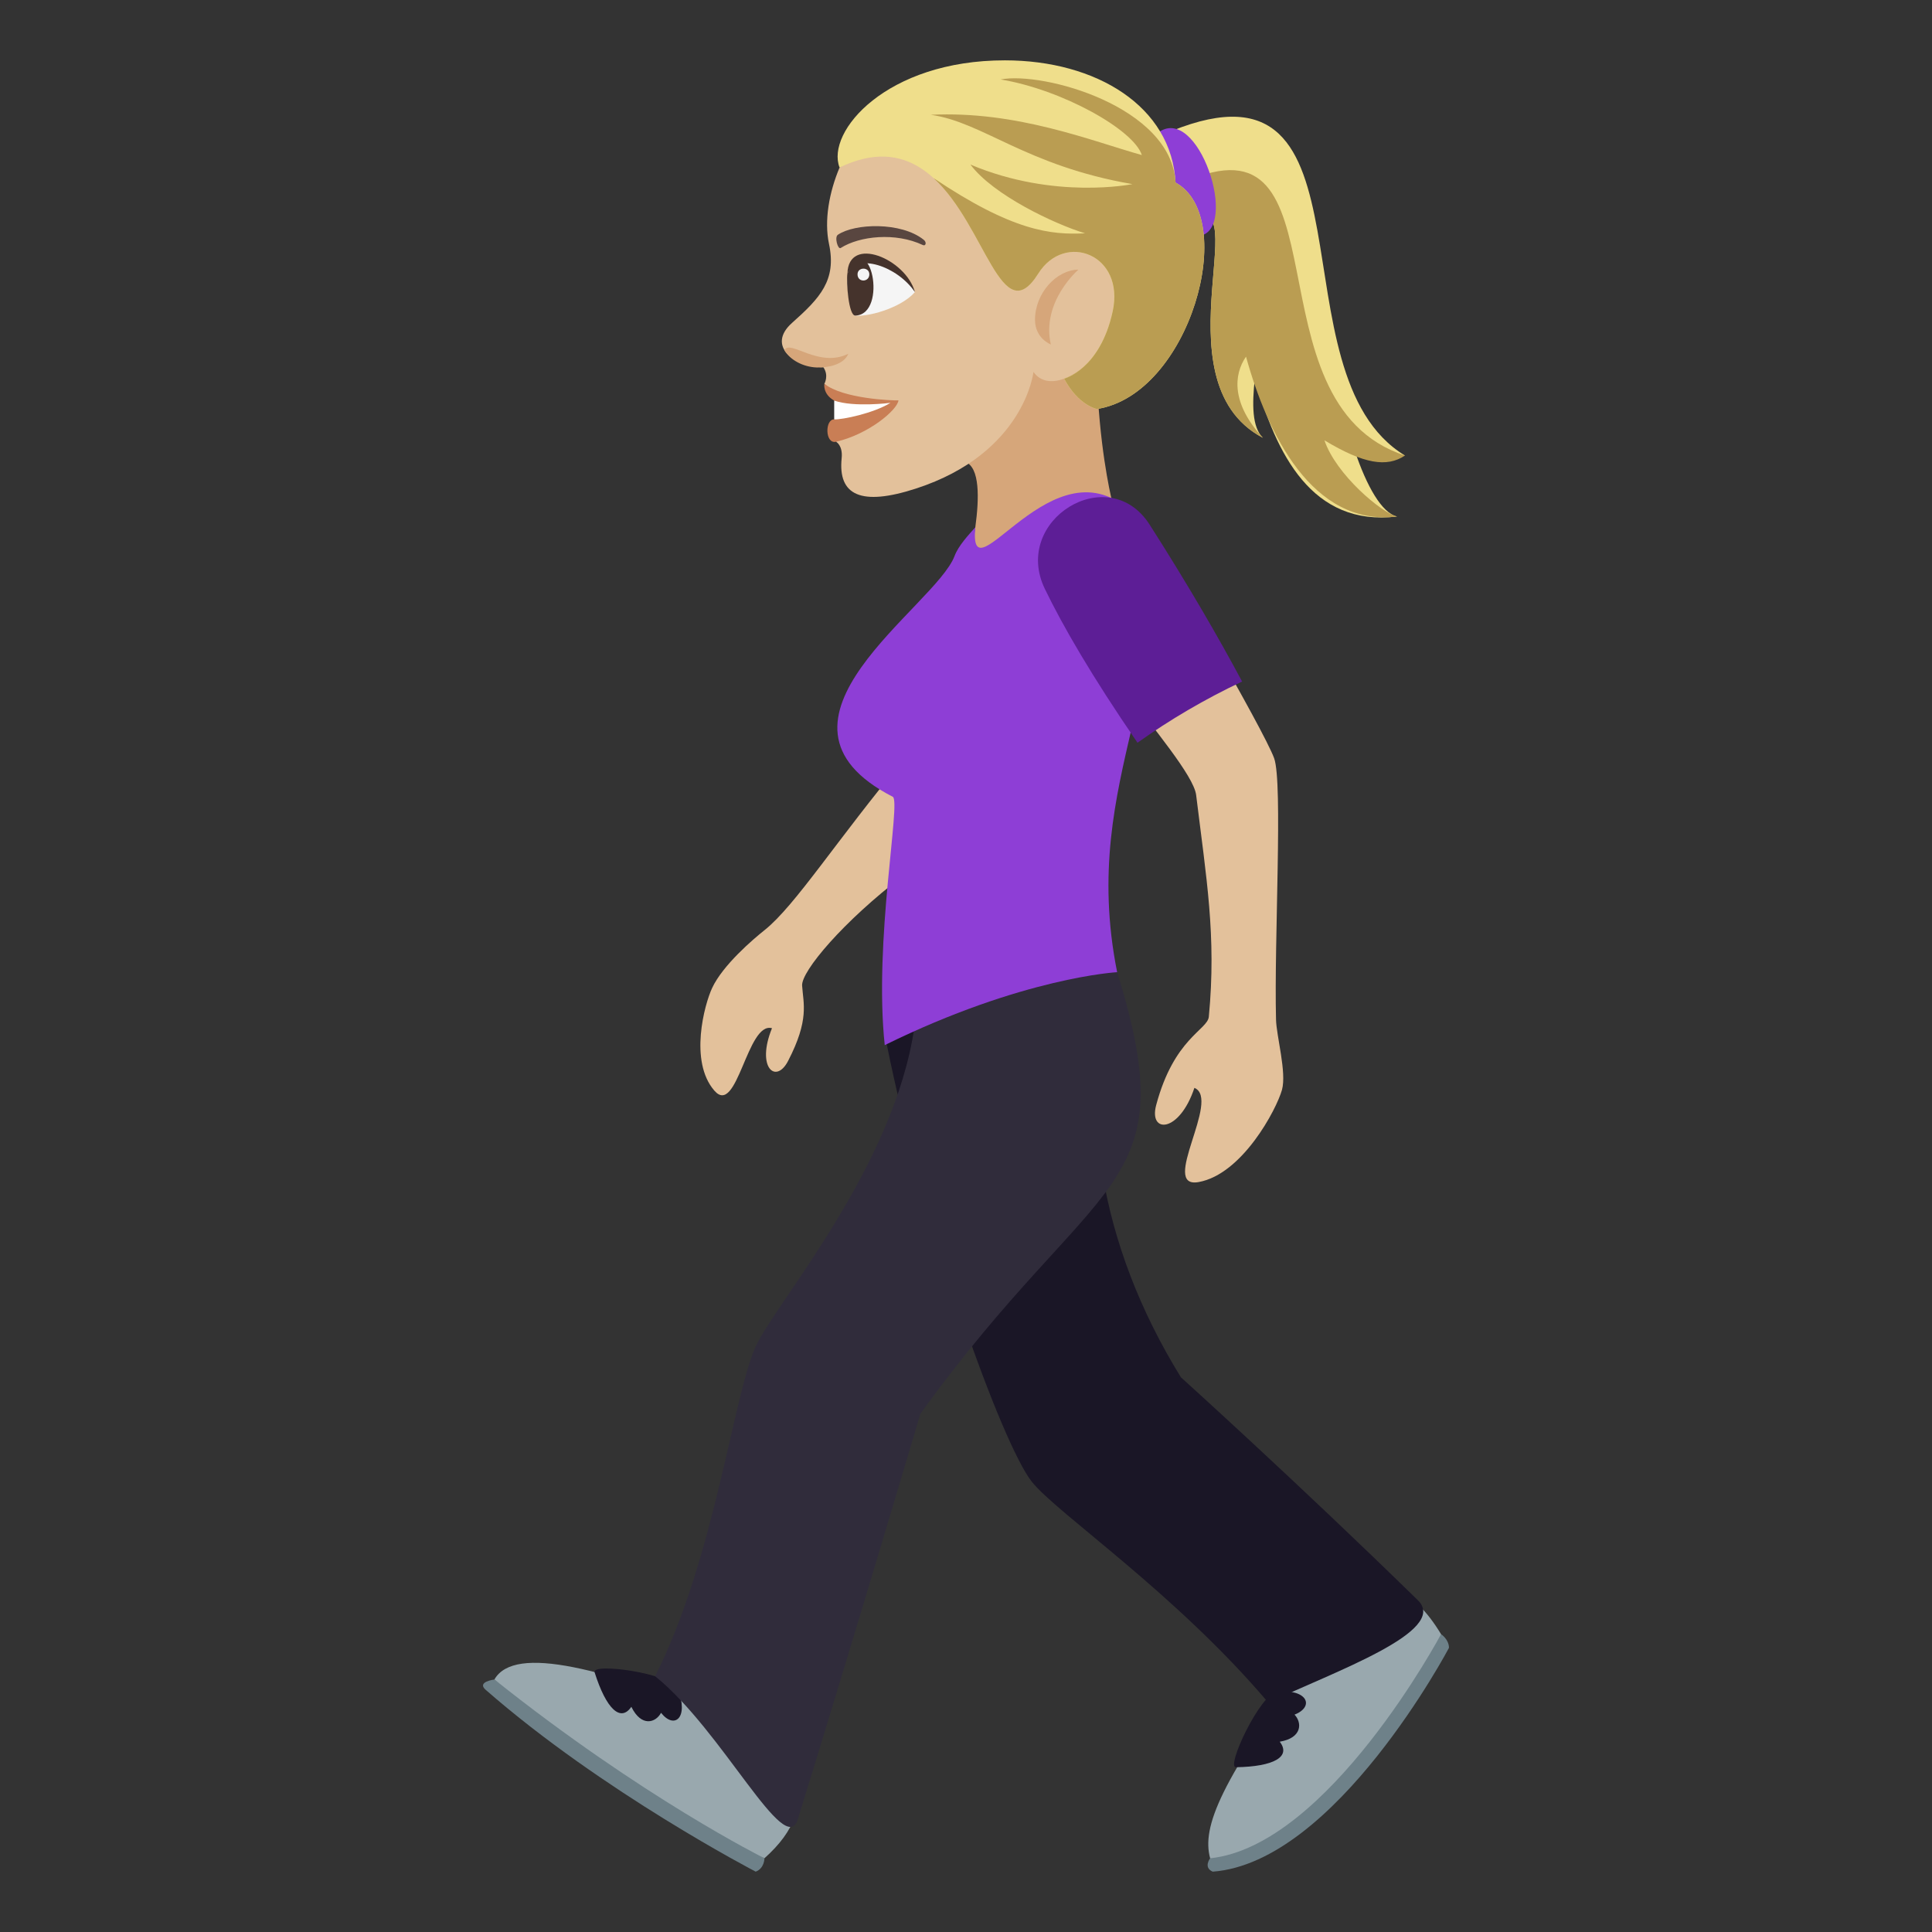 <?xml version="1.0" encoding="utf-8"?>
<!-- Generator: Adobe Illustrator 15.0.0, SVG Export Plug-In . SVG Version: 6.00 Build 0)  -->
<!DOCTYPE svg PUBLIC "-//W3C//DTD SVG 1.1//EN" "http://www.w3.org/Graphics/SVG/1.1/DTD/svg11.dtd">
<svg version="1.1" id="Layer_1" xmlns:x="http://ns.adobe.com/Extensibility/1.0/" xmlns:i="http://ns.adobe.com/AdobeIllustrator/10.0/" xmlns:graph="http://ns.adobe.com/Graphs/1.0/"
	 xmlns="http://www.w3.org/2000/svg" xmlns:xlink="http://www.w3.org/1999/xlink" xmlns:a="http://ns.adobe.com/AdobeSVGViewerExtensions/3.0/"
	 x="0px" y="0px" width="64px" height="64px" viewBox="0 0 64 64" enable-background="new 0 0 64 64" xml:space="preserve">
<rect x="0" y="0" width="64" height="64" fill="#333333" stroke="none"/>
<path fill="#6E8189" d="M16.378,55.636c0,0-0.596,0.072-0.291,0.34c3.877,3.393,8.947,6.025,8.947,6.025
	c0.293-0.113,0.289-0.443,0.289-0.443L16.378,55.636z"/>
<path fill="#99A8AE" d="M24.38,56.983c-4.373-1.709-7.33-2.521-8.002-1.348c4.914,3.92,8.945,5.922,8.945,5.922
	C27.419,59.692,26.212,58.067,24.38,56.983z"/>
<path fill="#1A1626" d="M19.697,55.397c0.385,1.219,0.861,1.662,1.217,1.143c0.334,0.682,0.809,0.527,0.984,0.199
	c0.447,0.566,0.932,0.156,0.553-0.793C22.22,55.429,19.593,55.069,19.697,55.397z"/>
<path fill="#6E8189" d="M40.087,61.558c0,0-0.234,0.307,0.086,0.443c4.076-0.305,7.826-7.414,7.826-7.414
	c0-0.283-0.262-0.453-0.262-0.453L40.087,61.558z"/>
<path fill="#99A8AE" d="M43.608,54.712c-3.215,4.313-3.799,5.809-3.521,6.846c3.914-0.408,7.65-7.424,7.65-7.424
	C45.765,50.884,44.177,53.95,43.608,54.712z"/>
<path fill="#1A1626" d="M40.942,58.542c1.268-0.021,1.832-0.352,1.451-0.846c0.746-0.125,0.744-0.629,0.49-0.896
	c0.672-0.266,0.432-0.855-0.576-0.764C41.747,56.11,40.601,58.548,40.942,58.542z"/>
<path fill="#1A1626" d="M36.874,32.306c-8.223-1.227-7.5,2.283-7.5,2.283c1.205,6.003,3.816,13.25,4.807,14.496
	c0.826,1.041,4.754,3.682,7.836,7.32c2.154-1.021,6.002-2.369,4.951-3.396c-3.998-3.91-7.848-7.383-7.848-7.383
	C36.39,41.207,35.661,36.46,36.874,32.306z"/>
<path fill="#302C3B" d="M37.007,32.205c0,0-4.773-3.007-6.713,1.799c-0.666,4.633-4.568,9.126-5.251,10.58
	c-0.746,1.59-1.355,6.999-3.34,10.944c2.236,1.801,4.307,6.086,4.727,4.73c1.867-6.021,4.058-13.423,4.058-13.423
	C36.353,38.709,39.3,39.585,37.007,32.205z"/>
<path fill="#E3C19B" d="M29.94,25.159c-2.189,2.623-3.587,4.831-4.605,5.646c-0.395,0.314-1.389,1.164-1.744,1.922
	c-0.256,0.545-0.768,2.435,0.074,3.403c0.758,0.872,1.084-2.304,1.908-2.069c-0.531,1.304,0.129,1.868,0.533,1.085
	c0.71-1.372,0.504-1.896,0.465-2.497c-0.031-0.469,1.357-2.125,3.369-3.656V25.159z"/>
<path fill="#EFDE8B" d="M46.278,17.11c-0.506-0.117-1.008-1.017-1.391-2.154c0.479,0.187,1.023,0.256,1.654,0.134
	c-4.48-2.718-0.684-13.586-7.715-10.758L39.2,7.434c2.668-1.738-1.006,5.145,2.633,7.068c-0.359-0.356-0.359-1.103-0.264-1.985
	C42.267,15.051,43.468,17.453,46.278,17.11z"/>
<path fill="#BA9D52" d="M46.278,17.11c-0.506-0.117-2.021-1.387-2.404-2.524c1.307,0.788,2.072,0.903,2.668,0.504
	c-5.346-1.74-1.777-11.563-7.336-9.044L39.2,7.434c2.668-1.738-1.006,5.145,2.633,7.068c-1.045-1.132-0.971-2.091-0.557-2.688
	C41.974,14.347,43.468,17.453,46.278,17.11z"/>
<path fill="#8E3ED6" d="M38.466,4.329c-1.012,0.554-0.779,3.377,1.111,3.491C41.128,7.918,39.808,3.589,38.466,4.329z"/>
<path fill="#D6A67A" d="M31.476,15.344c1.611-0.649,0.604,3.207,0.59,3.567c0,0,1.516-2.199,4.789-2.24c0,0-0.348-1.326-0.482-3.465
	C36.731,7.332,31.476,15.344,31.476,15.344z"/>
<path fill="#E3C19B" d="M27.812,5.549c-0.344,0.816-0.516,1.754-0.35,2.533c0.256,1.2-0.299,1.79-1.22,2.61
	c-0.877,0.777,0.098,1.48,1.033,1.474c0.191,0.275,0.033,0.548,0.033,0.548c0.748,0.649,0.73,1.647,0.387,1.92
	c0,0,0.23,0.118,0.186,0.546c-0.125,1.225,0.635,1.597,2.459,1.005c3.602-1.17,3.895-3.865,3.895-3.865
	c0.736,1.043,2.951-0.735,3.012-2.905C37.354,5.812,34.257,0.617,27.812,5.549z"/>
<path fill="#D6A67A" d="M34.286,10.597c-0.002-0.885,0.713-1.659,1.438-1.665c0,0-1.236,1.06-0.914,2.479
	C34.81,11.411,34.288,11.214,34.286,10.597z"/>
<path fill="#F5F5F5" d="M30.308,9.676c-0.471,0.543-1.631,0.849-2.018,0.771C27.351,7.628,29.69,8.487,30.308,9.676z"/>
<path fill="#45332C" d="M28.333,10.454c1.107-0.036,0.488-3.005-0.262-1.391C28.03,9.345,28.11,10.462,28.333,10.454z"/>
<path fill="#45332C" d="M30.308,9.676c-0.299-1.104-2.207-1.899-2.236-0.612C28.372,8.366,29.724,8.813,30.308,9.676z"/>
<path fill="#F5F5F5" d="M28.407,9.094c0.006,0.272,0.396,0.26,0.391-0.013C28.79,8.831,28.399,8.843,28.407,9.094z"/>
<path fill="#594640" d="M30.593,7.938c-0.746-0.592-2.275-0.542-2.836-0.162c-0.123,0.073-0.002,0.5,0.092,0.439
	c0.629-0.399,1.818-0.525,2.721-0.098C30.669,8.165,30.708,8.021,30.593,7.938z"/>
<path fill="#C97E55" d="M27.634,13.27c0.34,0.235,0,0.623,0,0.623c-0.309-0.012-0.311,0.825,0.061,0.741
	c1.08-0.249,2.031-1.053,2.068-1.371c-0.213,0.008-1.834-0.054-2.455-0.549C27.308,12.714,27.247,13.053,27.634,13.27z"/>
<path fill="#FFFFFF" d="M27.634,13.27v0.623c0.271,0.011,1.303-0.202,1.863-0.548C29.497,13.345,28.296,13.5,27.634,13.27z"/>
<path fill="#EFDE8B" d="M38.942,6.047C38.808,3.527,36.323,2,33.29,1.999c-3.926-0.003-5.936,2.364-5.479,3.55
	c4.518-2.18,4.838,6.296,6.582,3.512c0.875-1.394,2.879-0.639,2.463,1.26c-0.418,1.918-1.607,2.223-1.607,2.223
	c0.473,0.888,1.084,1.005,1.084,1.005C39.411,13.079,41.058,7.213,38.942,6.047z"/>
<path fill="#BA9D52" d="M38.942,6.047c-0.135-2.52-4.391-3.687-5.795-3.415c2.035,0.335,4.412,1.667,4.678,2.505
	c-1.67-0.468-4.141-1.475-6.992-1.334c1.73,0.241,3.154,1.69,6.68,2.296c0,0-2.574,0.531-5.365-0.647
	c0.75,1.01,2.793,1.973,3.797,2.277c-1.131,0.057-2.4-0.071-5.021-1.831c1.732,1.581,2.256,5.102,3.471,3.163
	c0.875-1.394,2.879-0.639,2.463,1.26c-0.418,1.918-1.607,2.223-1.607,2.223c0.473,0.888,1.084,1.005,1.084,1.005
	C39.411,13.079,41.058,7.213,38.942,6.047z"/>
<path fill="#D6A67A" d="M28.101,11.719c-0.145,0.373-0.711,0.467-1.049,0.454c-0.451-0.017-0.878-0.25-1.068-0.571
	C26.166,11.229,27.12,12.206,28.101,11.719z"/>
<path fill="#8E3ED6" d="M37.007,32.205c0,0-3.125,0.166-7.699,2.416c-0.369-3.467,0.547-8.082,0.266-8.227
	c-4.867-2.5,1.41-6.284,2.047-7.976c0.127-0.34,0.463-0.699,0.688-0.95c-0.244,2.534,2.602-3.041,5.215-0.459
	C39.454,22.253,35.685,25.603,37.007,32.205z"/>
<path fill="#E3C19B" d="M42.208,25.119c-0.168-0.466-1.104-2.16-2.049-3.822c-1.08,0.53-1.881,0.94-2.912,1.532
	c0.924,1.263,2.299,2.867,2.377,3.508c0.334,2.741,0.676,4.653,0.42,7.343c-0.041,0.438-1.152,0.708-1.744,2.927
	c-0.256,0.955,0.768,0.931,1.266-0.57c0.895,0.37-1.17,3.353,0.137,3.121c1.447-0.257,2.582-2.404,2.764-3.055
	c0.16-0.582-0.186-1.79-0.197-2.33C42.204,31.127,42.501,25.938,42.208,25.119z"/>
<path fill="#5D1E96" d="M41.146,22.577c-0.748-1.403-1.803-3.229-3.066-5.202c-1.361-2.123-4.57-0.15-3.469,2.131
	c0.6,1.239,1.555,2.889,3.07,5.098C38.757,23.837,39.923,23.154,41.146,22.577z"/>
</svg>
